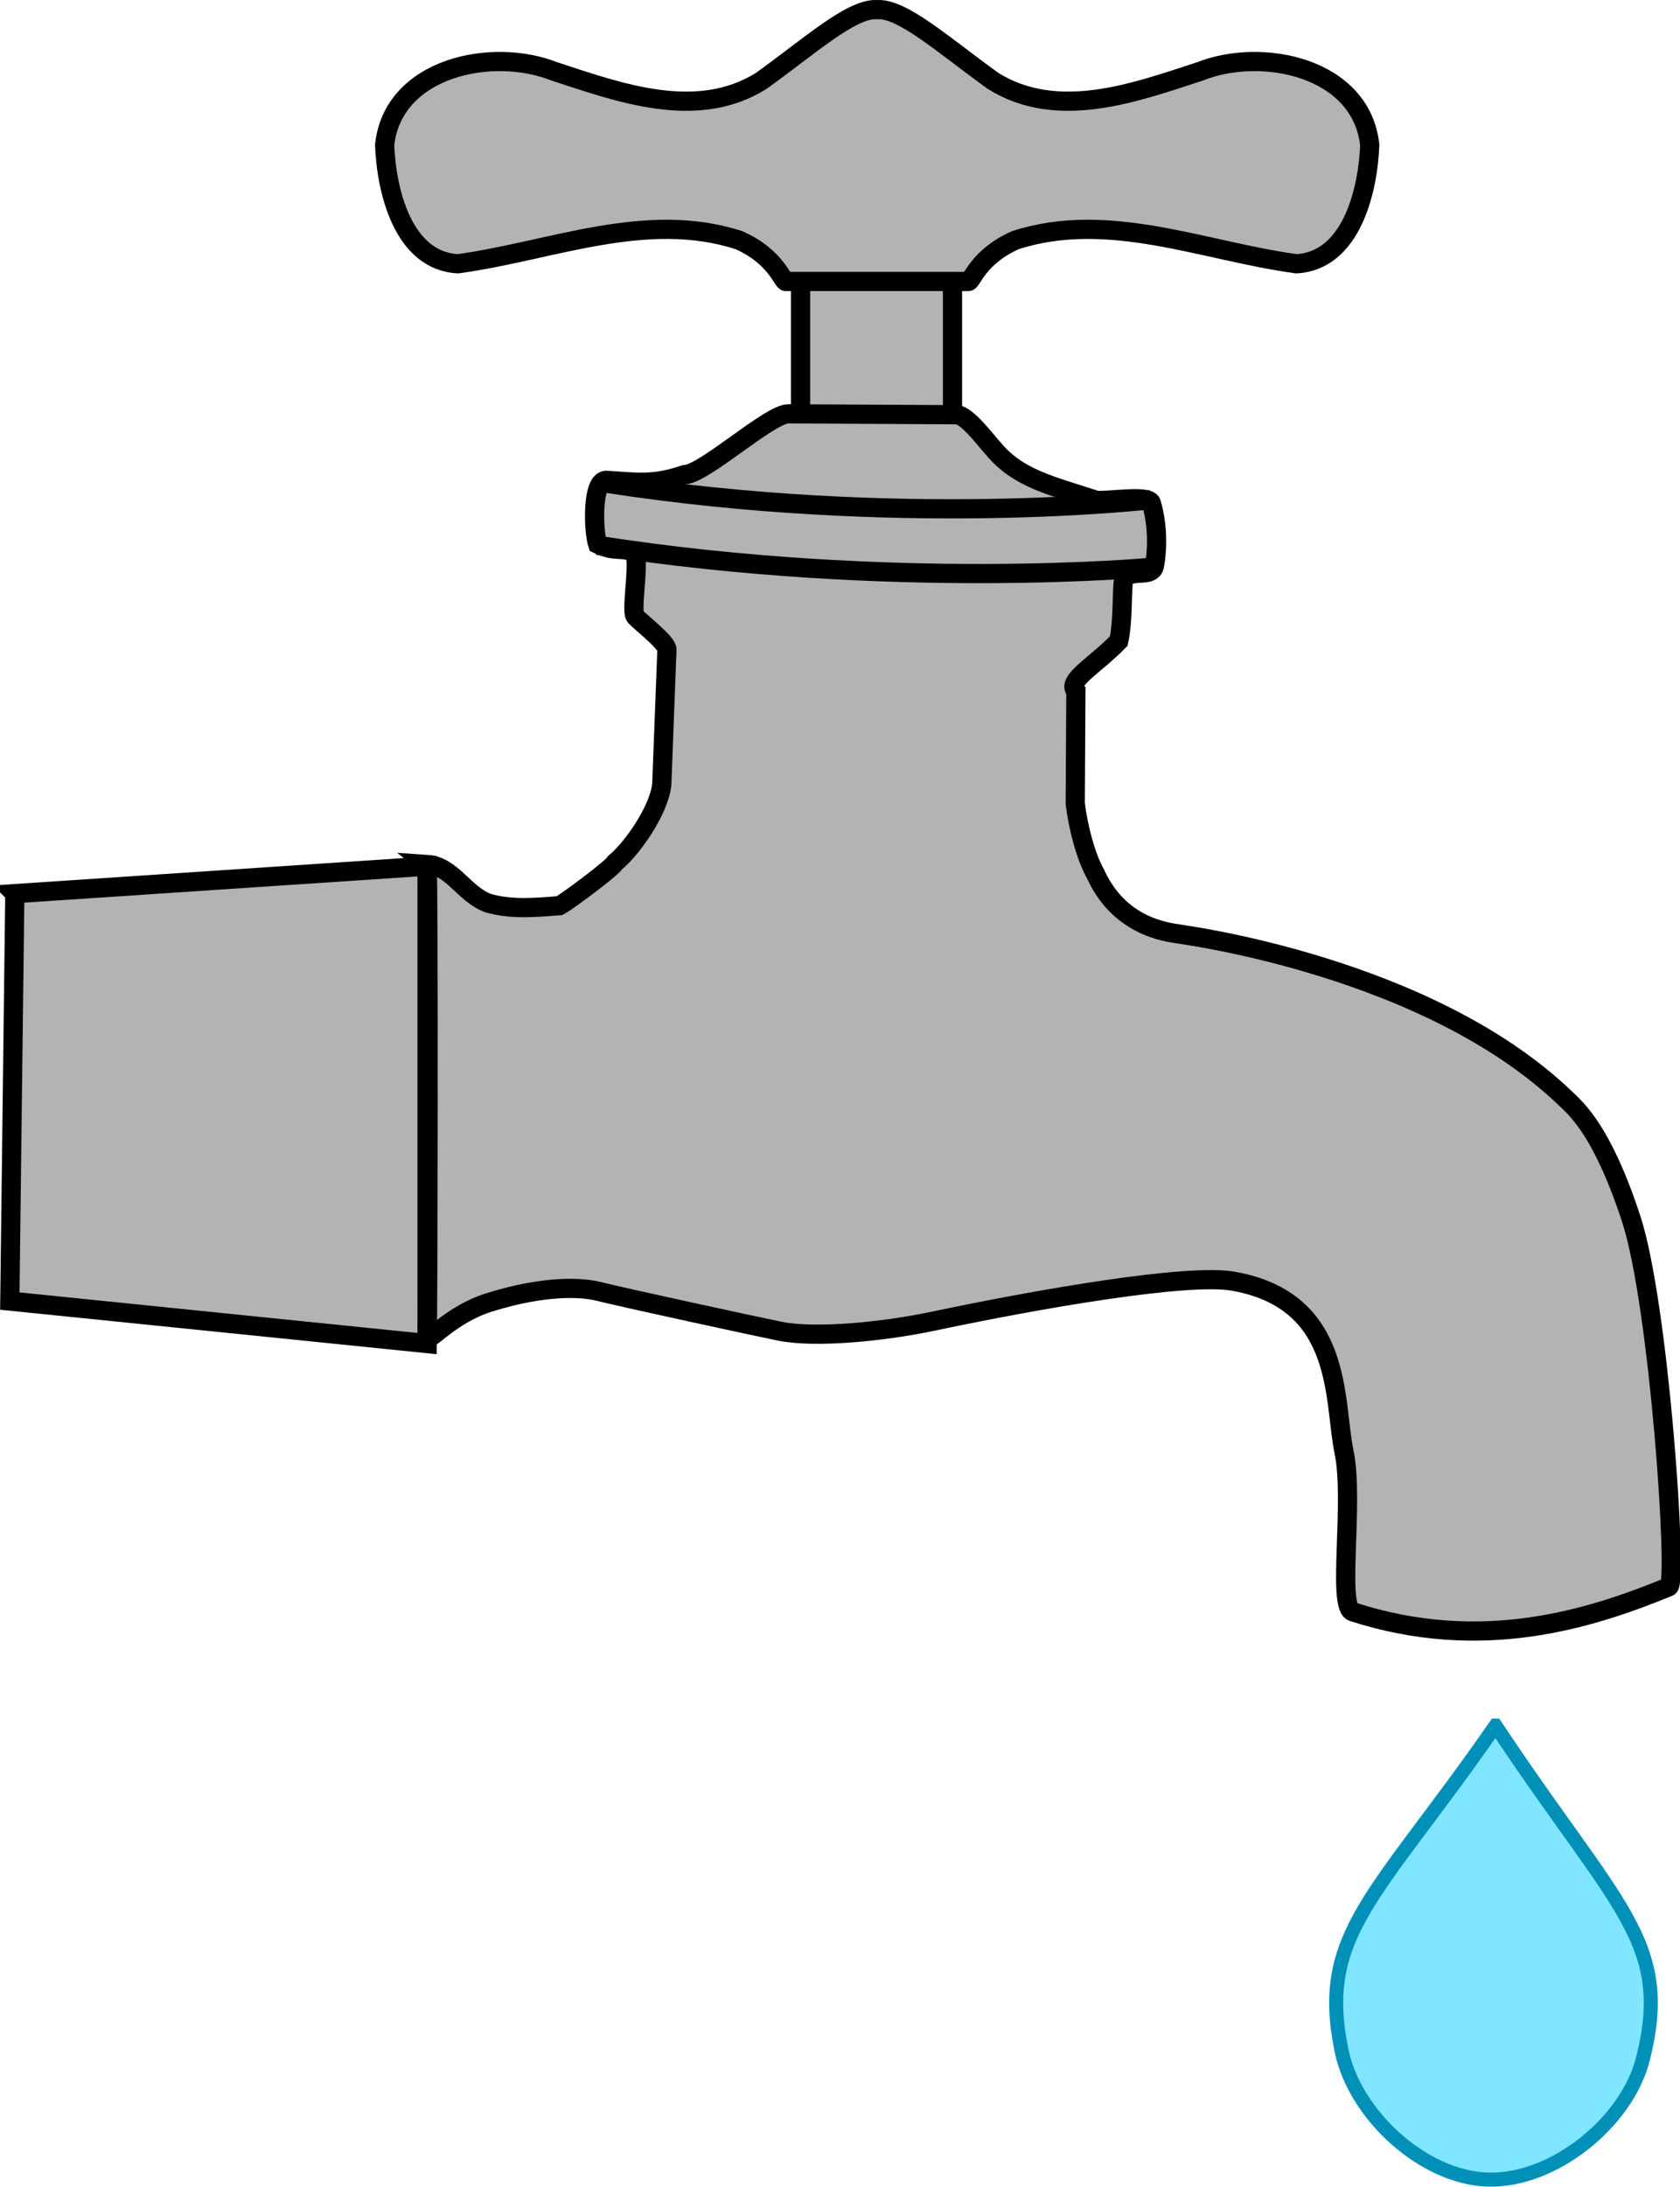 <?xml version="1.0" encoding="UTF-8" standalone="no"?>
<svg
   xmlns:dc="http://purl.org/dc/elements/1.1/"
   xmlns:cc="http://creativecommons.org/ns#"
   xmlns:rdf="http://www.w3.org/1999/02/22-rdf-syntax-ns#"
   xmlns:svg="http://www.w3.org/2000/svg"
   xmlns="http://www.w3.org/2000/svg"
   xmlns:sodipodi="http://sodipodi.sourceforge.net/DTD/sodipodi-0.dtd"
   xmlns:inkscape="http://www.inkscape.org/namespaces/inkscape"
   width="239.403"
   height="311.476"
   id="svg2"
   version="1.1"
   inkscape:version="0.48.2 r9819"
   sodipodi:docname="sun-faucet.svg">
  <defs
     id="defs21" />
  <sodipodi:namedview
     pagecolor="#ffffff"
     bordercolor="#666666"
     borderopacity="1"
     objecttolerance="10"
     gridtolerance="10"
     guidetolerance="10"
     inkscape:pageopacity="0"
     inkscape:pageshadow="2"
     inkscape:window-width="751"
     inkscape:window-height="724"
     id="namedview19"
     showgrid="false"
     fit-margin-top="0"
     fit-margin-left="0"
     fit-margin-right="0"
     fit-margin-bottom="0"
     inkscape:zoom="0.92794654"
     inkscape:cx="216.18648"
     inkscape:cy="149.58756"
     inkscape:window-x="58"
     inkscape:window-y="0"
     inkscape:window-maximized="0"
     inkscape:current-layer="svg2" />
  <title
     id="title4">Sun Faucet</title>
  <g
     id="g7"
     style="fill:#b3b3b3"
     transform="translate(-31.196,-8.38)">
    <title
       id="title9">Layer 1</title>
    <g
       id="g3171"
       transform="matrix(0.94,0,0,0.94,12.964,4.007)"
       style="fill:#b3b3b3">
      <path
         d="m 21.643,140.066 -0.758,61.738 63.253,6.439 0,-72.344 -62.496,4.166 z"
         id="path3375"
         stroke-miterlimit="4"
         style="fill:#b3b3b3;fill-rule:evenodd;stroke:#000000;stroke-width:2.91;stroke-miterlimit:4"
         inkscape:connector-curvature="0" />
      <rect
         id="rect3377"
         width="23.033"
         height="35.621"
         x="140.76"
         y="38.993"
         rx="74.049"
         ry="0.053"
         stroke-miterlimit="4"
         style="fill:#b3b3b3;stroke:#000000;stroke-width:2.91;stroke-miterlimit:4;stroke-dashoffset:0" />
      <g
         id="g3379"
         stroke-miterlimit="4"
         style="fill:#b3b3b3;stroke-width:2.734;stroke-miterlimit:4">
        <path
           id="path3381"
           d="m 84.139,135.637 c 3.866,0.257 5.607,4.539 9.28,5.871 3.55,1.012 7.194,0.662 10.795,0.379 1.205,-0.636 8.018,-5.715 8.398,-6.485 3.048,-2.533 7.169,-8.862 7.131,-12.453 l 0.758,-19.885 c 0.039,-1.017 -4.131,-4.225 -4.794,-4.997 -0.807,-0.939 1.058,-9.991 -0.495,-9.817 -1.754,-0.678 -2.628,0.074 -5.224,-1.155 -0.64,-1.938 -0.96,-10.112 1.537,-9.651 4.21,0.254 6.848,0.767 11.635,-0.868 2.901,0 12.874,-9.217 15.753,-9.217 l 25.483,0.134 c 1.629,0 4.749,4.297 5.534,5.081 3.758,4.58 8.774,5.636 15.627,7.88 1.753,0.212 7.833,-0.857 8.365,0.375 1.205,4.014 0.796,8.074 0.471,9.609 -0.436,2.058 -4.522,-0.03 -4.738,2.634 -0.176,2.164 -0.062,6.042 -0.658,8.719 -3.619,3.728 -8.004,6.074 -6.499,7.581 l -0.099,17.02 c 0.465,3.876 1.668,8.203 3.076,10.693 3.952,8.713 12.115,8.918 13.052,9.159 0.43,0.111 37.324,4.883 58.14,24.809 1.771,1.695 5.666,4.981 10.037,18.37 4.224,12.938 7.098,55.098 5.681,55.678 -12.052,4.939 -28.425,10.088 -47.914,3.788 -2.431,-0.786 0.257,-16.666 -1.326,-24.241 -1.624,-7.769 0.051,-22.862 -16.76,-25.851 -7.005,-1.245 -29.658,2.706 -45.546,6.06 -7.566,1.597 -17.803,2.594 -23.199,1.515 -3.335,-0.667 -23.799,-5.109 -27.569,-6.052 -2.5,-0.625 -8.074,-0.947 -16.497,1.678 -6.252,1.948 -9.608,6.713 -9.418,5.053 0.138,-1.212 0.237,-70.149 -0.016,-71.413 z"
           stroke-miterlimit="4"
           style="fill:#b3b3b3;fill-rule:evenodd;stroke:#000000;stroke-width:2.91;stroke-miterlimit:4"
           inkscape:connector-curvature="0" />
      </g>
      <path
         d="m 152.161,6.104 c -3.837,-0.044 -9.993,5.505 -17.399,10.831 -9.772,6.055 -21.399,1.78 -31.327,-1.463 -9.422,-3.74 -24.454,-0.635 -25.73,11.151 0.255,6.867 2.762,17.558 11.108,17.997 14.025,-1.899 28.47,-8.152 42.596,-3.578 5.64,2.49 6.654,6.35 7.124,6.259 l 27.674,0 c 0.47,0.091 1.484,-3.769 7.124,-6.259 14.126,-4.573 28.571,1.679 42.596,3.578 8.346,-0.439 10.864,-11.131 11.119,-17.997 -1.277,-11.786 -16.319,-14.891 -25.741,-11.151 -9.928,3.243 -21.555,7.518 -31.327,1.463 -7.54,-5.421 -13.782,-11.072 -17.602,-10.82 -0.069,-0.005 -0.143,-0.01 -0.214,-0.011 z"
         id="path3395"
         stroke-miterlimit="4"
         style="fill:#b3b3b3;fill-rule:evenodd;stroke:#000000;stroke-width:2.91;stroke-miterlimit:4"
         inkscape:connector-curvature="0" />
      <path
         id="path3399"
         d="m 111.032,77.828 c 44.727,6.963 82.825,2.544 82.825,2.544"
         stroke-miterlimit="4"
         style="fill:#b3b3b3;fill-rule:evenodd;stroke:#000000;stroke-width:2.91;stroke-miterlimit:4"
         inkscape:connector-curvature="0" />
      <path
         d="m 109.96,87.278 c 44.727,6.963 83.896,3.348 83.896,3.348"
         id="path3401"
         stroke-miterlimit="4"
         style="fill:#b3b3b3;fill-rule:evenodd;stroke:#000000;stroke-width:2.91;stroke-miterlimit:4"
         inkscape:connector-curvature="0" />
    </g>
  </g>
  <path
     style="fill:#80e5ff;stroke:#0090b8;stroke-width:2;stroke-linecap:butt;stroke-linejoin:miter;stroke-miterlimit:4;stroke-opacity:1;stroke-dasharray:none"
     d="m 213.119,245.799 c -17.088,24.573 -25.398,29.604 -21.936,46.339 1.875,9.062 11.609,18.052 20.859,18.32 9.337,0.271 19.822,-8.181 22.092,-17.242 4.201,-16.77 -3.727,-21.337 -21.014,-47.417 z"
     id="path2998"
     inkscape:connector-curvature="0"
     sodipodi:nodetypes="caaac" />
</svg>

